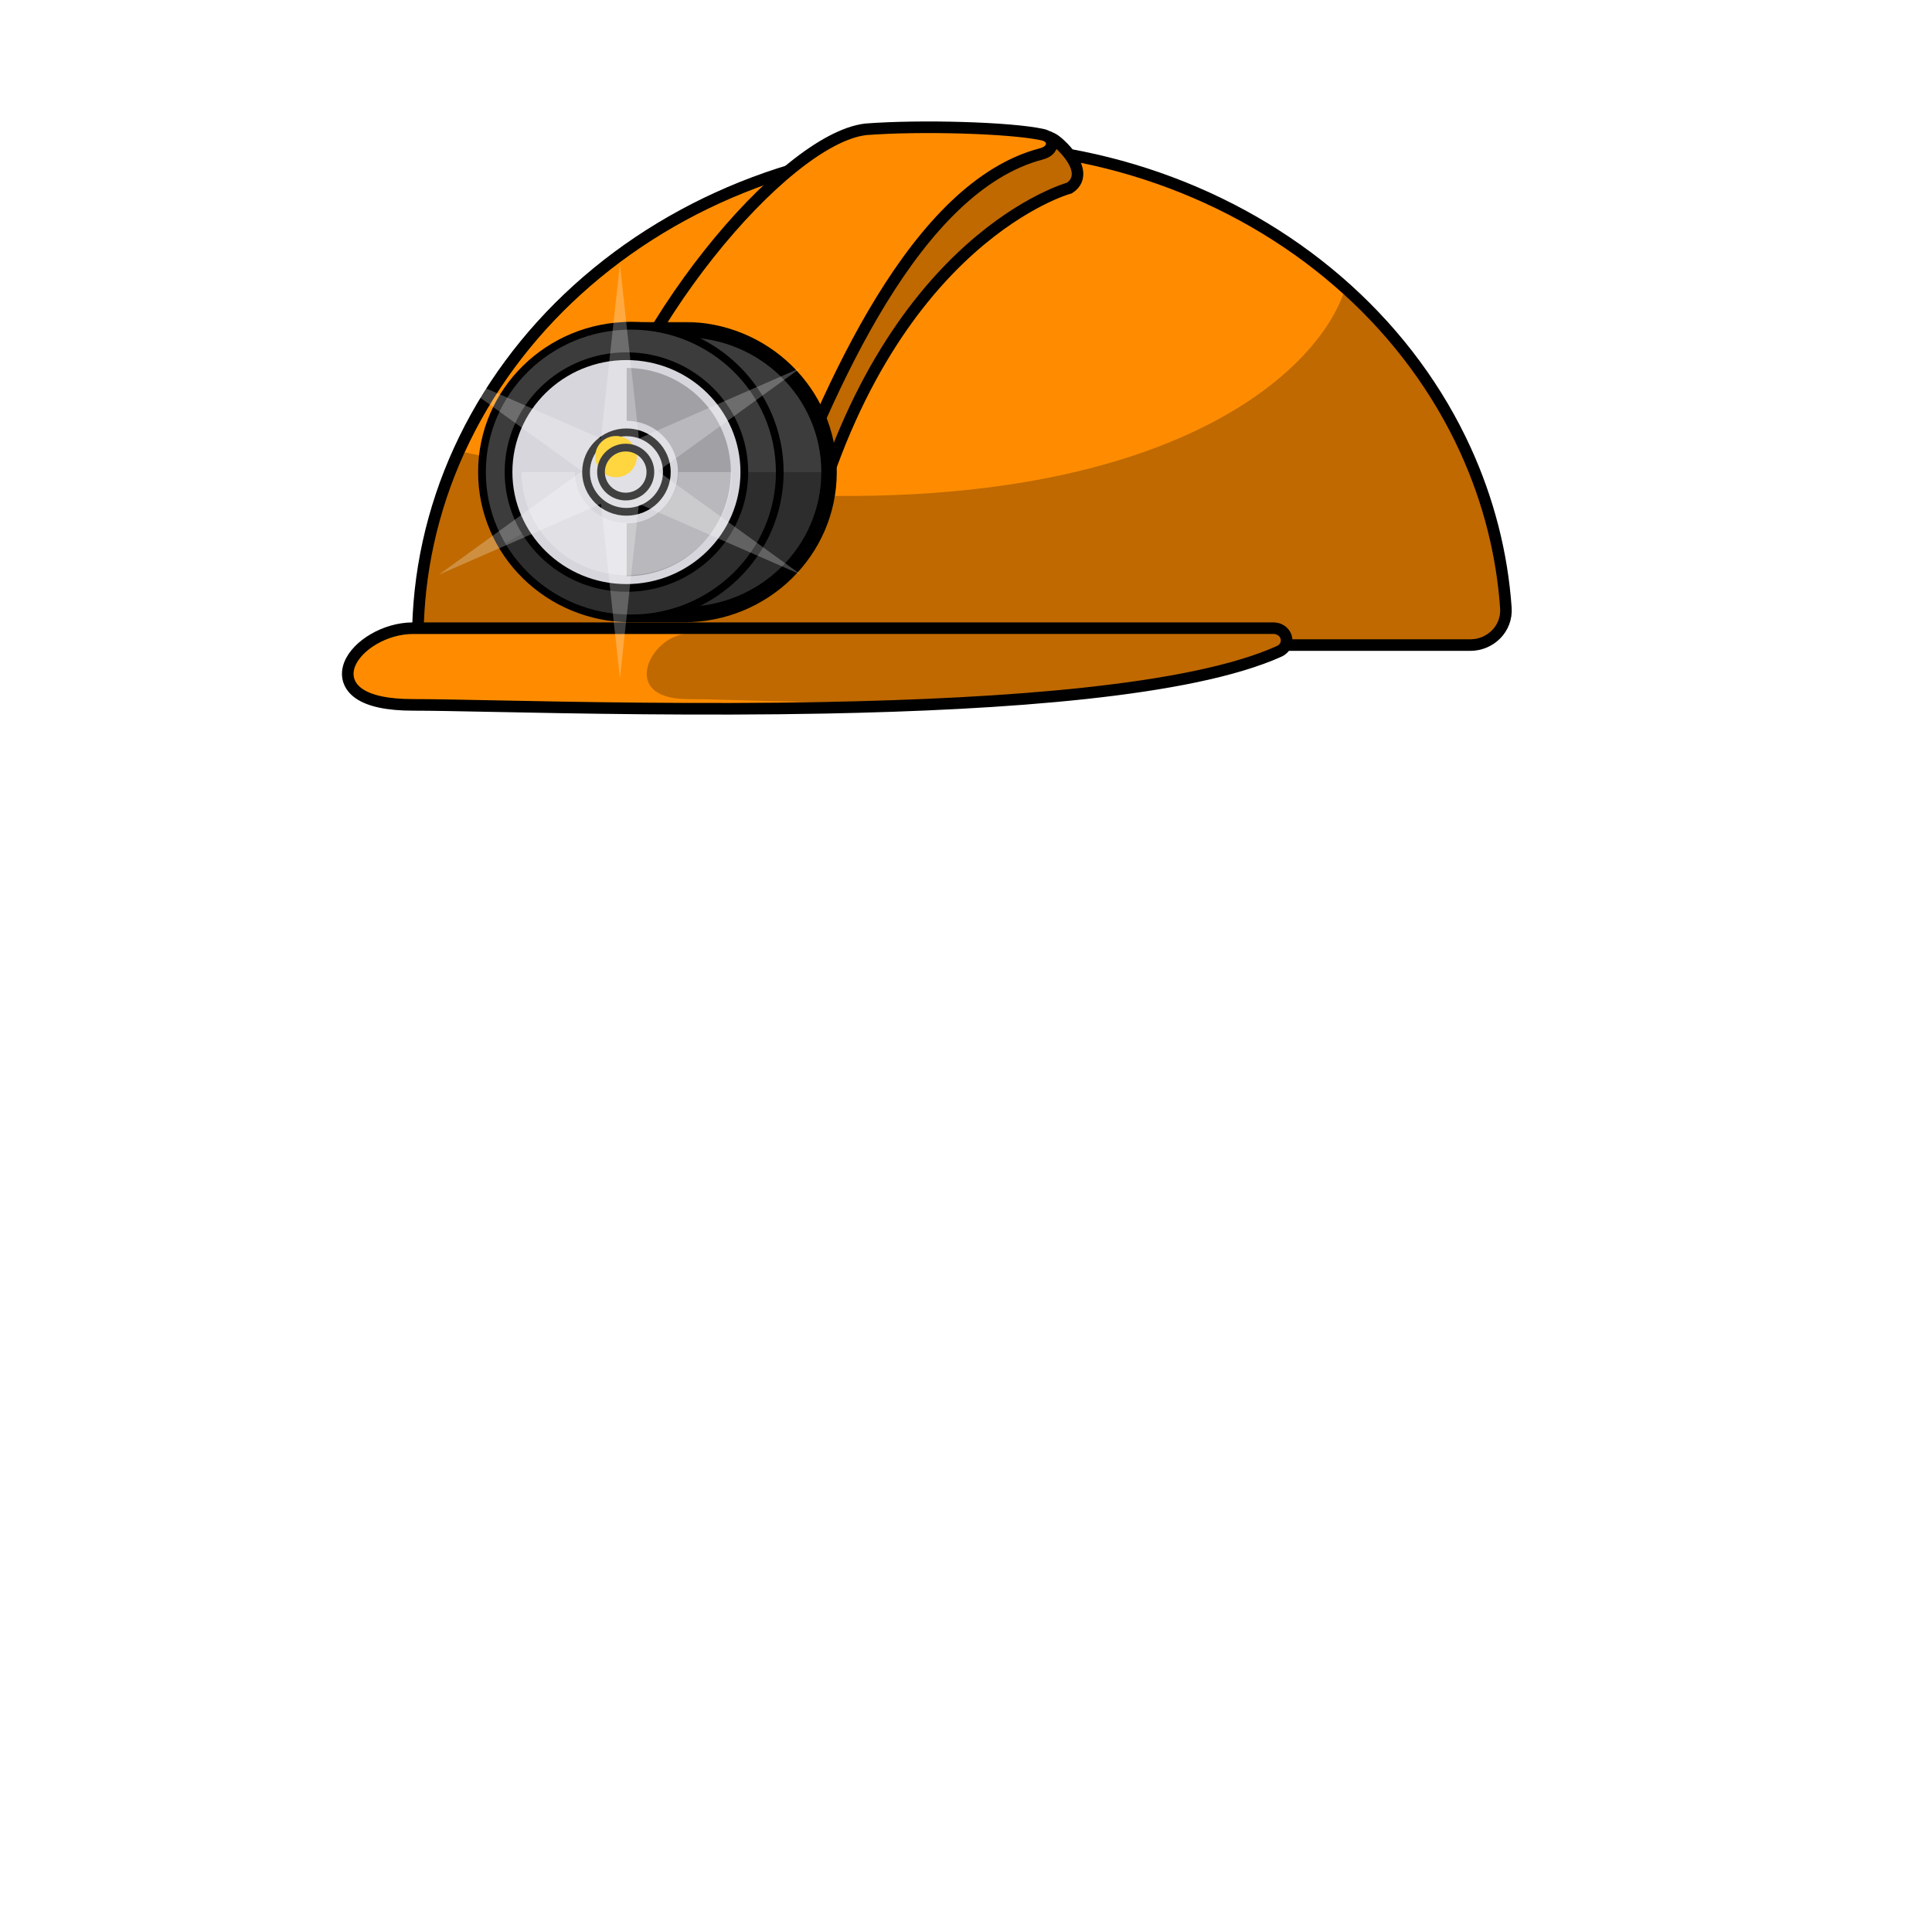 <svg width="1000" height="1000" viewBox="0 0 1000 1000" fill="none" xmlns="http://www.w3.org/2000/svg">
<path d="M216.266 330.89L216.266 333.89H219.266L498.133 333.89H761C771.433 333.89 780.181 325.383 779.434 314.694C777.471 286.6 770.408 258.959 758.501 232.899C744.311 201.843 723.522 173.645 697.336 149.906C671.151 126.168 640.081 107.352 605.905 94.519C571.73 81.686 535.109 75.083 498.133 75.083C461.156 75.083 424.536 81.686 390.36 94.519C356.185 107.352 325.114 126.168 298.929 149.906C272.743 173.645 251.954 201.843 237.764 232.899C223.574 263.955 216.266 297.254 216.266 330.89Z" fill="#FF8C00" stroke="black" stroke-width="6"/>
<path d="M755.772 234.145C767.532 259.883 774.503 287.172 776.442 314.903C777.058 323.718 769.836 330.89 761 330.89H498.133L219.266 330.89C219.266 297.691 226.479 264.817 240.493 234.145C556.65 299.758 675.444 206.806 695.321 152.128C721.217 175.604 741.758 203.473 755.772 234.145Z" fill="black" fill-opacity="0.25"/>
<path d="M659.132 325.151H213.788C206.421 325.151 199.205 327.433 193.395 330.825C187.65 334.178 182.905 338.842 180.951 343.919C179.953 346.51 179.652 349.307 180.475 352.045C181.301 354.795 183.163 357.163 185.914 359.051C191.281 362.736 200.36 364.842 213.788 364.842C222.993 364.842 237.195 365.125 255.005 365.479C297.937 366.332 361.839 367.603 427.273 366.34C473.612 365.446 520.849 363.283 562.174 358.796C603.408 354.319 639.079 347.499 662.085 337.148C665.195 335.749 666.533 332.703 665.723 329.852C664.947 327.121 662.373 325.151 659.132 325.151Z" fill="#FF8C00" stroke="black" stroke-width="6"/>
<path d="M355.982 328.151H662.484C666.09 328.151 667.689 332.281 664.677 334.263C602.729 375.014 399.657 361.842 355.982 361.842C319.399 361.842 337.296 328.151 355.982 328.151Z" fill="black" fill-opacity="0.25"/>
<path d="M552.962 97.479L552.965 97.478L552.966 97.478L553.419 97.353L553.815 97.092C555.275 96.128 556.372 94.891 557.028 93.404C557.678 91.93 557.812 90.398 557.651 88.957C557.34 86.171 555.896 83.444 554.336 81.193C552.735 78.883 550.79 76.763 549.086 75.144C548.229 74.331 547.409 73.622 546.692 73.061C546.036 72.547 545.292 72.018 544.626 71.712L543.45 71.171L542.25 71.655C541.565 71.932 540.871 72.21 540.169 72.492C524.844 78.643 505.554 86.386 482.591 111.471C458.699 137.571 430.926 182.319 399.036 263.359C388.104 289.13 380.093 297.128 372.368 299.82C368.396 301.205 364.201 301.31 358.968 301.221C358.377 301.211 357.774 301.199 357.159 301.186C352.426 301.09 346.988 300.978 340.805 301.823L340.873 307.776C370.143 311.089 388.834 307.1 400.843 299.729C412.923 292.313 417.778 281.762 419.98 273.046C440.826 197.627 474.289 153.72 502.363 128.691C516.414 116.164 529.145 108.339 538.324 103.656C542.913 101.315 546.615 99.759 549.148 98.794C550.415 98.312 551.389 97.977 552.037 97.766C552.36 97.661 552.602 97.586 552.758 97.539C552.836 97.516 552.892 97.499 552.926 97.49L552.961 97.48L552.962 97.479Z" fill="#FF8C00" stroke="black" stroke-width="6"/>
<path d="M552.163 94.588C560.49 89.092 545.987 75.639 543.373 74.437C512.269 86.991 465.654 94.588 399.963 265.41C383.056 309.375 368.043 301.131 341.211 304.795C399.038 311.341 412.927 288.759 417.08 272.279C459.067 120.327 552.163 94.588 552.163 94.588Z" fill="black" fill-opacity="0.25"/>
<path d="M448.251 66.919L448.191 66.924L448.131 66.931C437.301 68.194 424.054 75.546 410.197 86.709C396.231 97.961 381.259 113.402 366.947 131.451C338.347 167.52 312.114 214.344 301.857 259.58C295.679 286.824 319.078 308.253 345.872 308.253H352.919C374.381 308.253 393.422 294.799 400.944 274.749C415.002 237.276 433.275 192.629 456.279 155.213C479.362 117.669 506.804 88.082 538.921 79.681C540.1 79.372 541.2 78.918 542.103 78.296C542.947 77.714 543.964 76.738 544.289 75.285C544.67 73.579 543.92 72.113 542.867 71.2C541.923 70.38 540.701 69.93 539.508 69.672C531.118 67.857 515.364 66.642 498.336 66.138C481.24 65.63 462.576 65.831 448.251 66.919Z" fill="#FF8C00" stroke="black" stroke-width="6"/>
<mask id="path-8-outside-1_856_208994" maskUnits="userSpaceOnUse" x="274.98" y="166.61" width="159" height="156" fill="black">
<rect fill="white" x="274.98" y="166.61" width="159" height="156"/>
<path fill-rule="evenodd" clip-rule="evenodd" d="M354.048 318.076C395.507 318.076 429.116 285.065 429.116 244.343C429.116 203.622 395.507 170.61 354.048 170.61C353.091 170.61 352.137 170.628 351.189 170.663V170.61H327.121V175.496C298.964 186.127 278.98 212.943 278.98 244.343C278.98 275.743 298.964 302.559 327.121 313.19V318.076H351.189V318.023C352.137 318.058 353.091 318.076 354.048 318.076Z"/>
</mask>
<path fill-rule="evenodd" clip-rule="evenodd" d="M354.048 318.076C395.507 318.076 429.116 285.065 429.116 244.343C429.116 203.622 395.507 170.61 354.048 170.61C353.091 170.61 352.137 170.628 351.189 170.663V170.61H327.121V175.496C298.964 186.127 278.98 212.943 278.98 244.343C278.98 275.743 298.964 302.559 327.121 313.19V318.076H351.189V318.023C352.137 318.058 353.091 318.076 354.048 318.076Z" fill="#3C3C3C"/>
<path d="M351.189 170.663H347.189V174.813L351.336 174.66L351.189 170.663ZM351.189 170.61H355.189V166.61H351.189V170.61ZM327.121 170.61V166.61H323.121V170.61H327.121ZM327.121 175.496L328.534 179.238L331.121 178.261V175.496H327.121ZM327.121 313.19H331.121V310.425L328.534 309.448L327.121 313.19ZM327.121 318.076H323.121V322.076H327.121V318.076ZM351.189 318.076V322.076H355.189V318.076H351.189ZM351.189 318.023L351.336 314.026L347.189 313.874V318.023H351.189ZM425.116 244.343C425.116 282.788 393.366 314.076 354.048 314.076V322.076C397.648 322.076 433.116 287.341 433.116 244.343H425.116ZM354.048 174.61C393.366 174.61 425.116 205.898 425.116 244.343H433.116C433.116 201.345 397.648 166.61 354.048 166.61V174.61ZM351.336 174.66C352.236 174.627 353.14 174.61 354.048 174.61V166.61C353.042 166.61 352.039 166.629 351.042 166.666L351.336 174.66ZM347.189 170.61V170.663H355.189V170.61H347.189ZM327.121 174.61H351.189V166.61H327.121V174.61ZM331.121 175.496V170.61H323.121V175.496H331.121ZM282.98 244.343C282.98 214.696 301.848 189.314 328.534 179.238L325.708 171.754C296.08 182.94 274.98 211.189 274.98 244.343H282.98ZM328.534 309.448C301.848 299.373 282.98 273.99 282.98 244.343H274.98C274.98 277.497 296.08 305.746 325.708 316.933L328.534 309.448ZM331.121 318.076V313.19H323.121V318.076H331.121ZM351.189 314.076H327.121V322.076H351.189V314.076ZM347.189 318.023V318.076H355.189V318.023H347.189ZM354.048 314.076C353.14 314.076 352.236 314.059 351.336 314.026L351.042 322.021C352.039 322.057 353.042 322.076 354.048 322.076V314.076Z" fill="black" mask="url(#path-8-outside-1_856_208994)"/>
<path d="M429.108 244.343C429.108 263.898 421.199 282.653 407.121 296.48C393.043 310.308 373.95 318.076 354.04 318.076C334.131 318.076 315.037 310.308 300.96 296.48C286.882 282.653 278.973 263.898 278.973 244.343L354.04 244.343H429.108Z" fill="black" fill-opacity="0.25"/>
<path d="M326.537 320.076C369.066 320.076 403.604 286.203 403.604 244.343C403.604 202.483 369.066 168.61 326.537 168.61C284.007 168.61 249.469 202.483 249.469 244.343C249.469 286.203 284.007 320.076 326.537 320.076Z" fill="#3C3C3C" stroke="black" stroke-width="4"/>
<path d="M401.604 244.343C401.604 260.574 396.152 276.352 386.092 289.229C376.032 302.106 361.927 311.363 345.966 315.564C330.004 319.765 313.076 318.675 297.809 312.463C282.542 306.252 269.788 295.266 261.526 281.21L326.537 244.343H401.604Z" fill="black" fill-opacity="0.25"/>
<path d="M324.238 304.317C357.906 304.317 385.26 277.499 385.26 244.343C385.26 211.188 357.906 184.37 324.238 184.37C290.57 184.37 263.215 211.188 263.215 244.343C263.215 277.499 290.57 304.317 324.238 304.317Z" fill="#D7D6DC" stroke="black" stroke-width="4"/>
<path d="M324.372 298.245C338.67 298.245 352.382 292.566 362.492 282.458C372.602 272.35 378.281 258.64 378.281 244.344C378.281 230.049 372.602 216.339 362.492 206.23C352.382 196.122 338.67 190.443 324.372 190.443L324.372 217.821C331.408 217.821 338.155 220.615 343.13 225.589C348.104 230.563 350.899 237.31 350.899 244.344C350.899 251.378 348.104 258.125 343.13 263.099C338.155 268.073 331.408 270.867 324.372 270.867L324.372 298.245Z" fill="black" fill-opacity="0.25"/>
<path d="M269.952 244.344C269.952 258.504 275.686 272.085 285.892 282.098C296.098 292.111 309.941 297.737 324.374 297.737C338.808 297.737 352.651 292.111 362.857 282.098C373.063 272.085 378.797 258.504 378.797 244.344L351.154 244.344C351.154 251.312 348.333 257.995 343.311 262.922C338.288 267.849 331.477 270.617 324.374 270.617C317.272 270.617 310.461 267.849 305.438 262.922C300.416 257.995 297.595 251.312 297.595 244.344L269.952 244.344Z" fill="white" fill-opacity="0.25"/>
<path d="M324.246 264.918C335.761 264.918 345.156 255.74 345.156 244.344C345.156 232.947 335.761 223.77 324.246 223.77C312.732 223.77 303.336 232.947 303.336 244.344C303.336 255.74 312.732 264.918 324.246 264.918Z" fill="#D7D6DC" stroke="black" stroke-width="4"/>
<g filter="url(#filter0_i_856_208994)">
<ellipse cx="323.86" cy="244.343" rx="10.782" ry="10.678" fill="#FFC700"/>
</g>
<path d="M323.86 257.022C330.901 257.022 336.642 251.363 336.642 244.343C336.642 237.323 330.901 231.665 323.86 231.665C316.819 231.665 311.078 237.323 311.078 244.343C311.078 251.363 316.819 257.022 323.86 257.022Z" stroke="black" stroke-width="4"/>
<path d="M320.861 136.721L330.712 226.995L414.609 190.303L340.563 243.886L414.609 297.468L330.712 260.777L320.861 351.05L311.01 260.777L227.112 297.468L301.159 243.886L227.112 190.303L311.01 226.995L320.861 136.721Z" fill="white" fill-opacity="0.25"/>
<defs>
<filter id="filter0_i_856_208994" x="309.078" y="229.665" width="29.562" height="29.357" filterUnits="userSpaceOnUse" color-interpolation-filters="sRGB">
<feFlood flood-opacity="0" result="BackgroundImageFix"/>
<feBlend mode="normal" in="SourceGraphic" in2="BackgroundImageFix" result="shape"/>
<feColorMatrix in="SourceAlpha" type="matrix" values="0 0 0 0 0 0 0 0 0 0 0 0 0 0 0 0 0 0 127 0" result="hardAlpha"/>
<feOffset dx="-5" dy="-8"/>
<feComposite in2="hardAlpha" operator="arithmetic" k2="-1" k3="1"/>
<feColorMatrix type="matrix" values="0 0 0 0 0 0 0 0 0 0 0 0 0 0 0 0 0 0 0.25 0"/>
<feBlend mode="normal" in2="shape" result="effect1_innerShadow_856_208994"/>
</filter>
</defs>
</svg>
